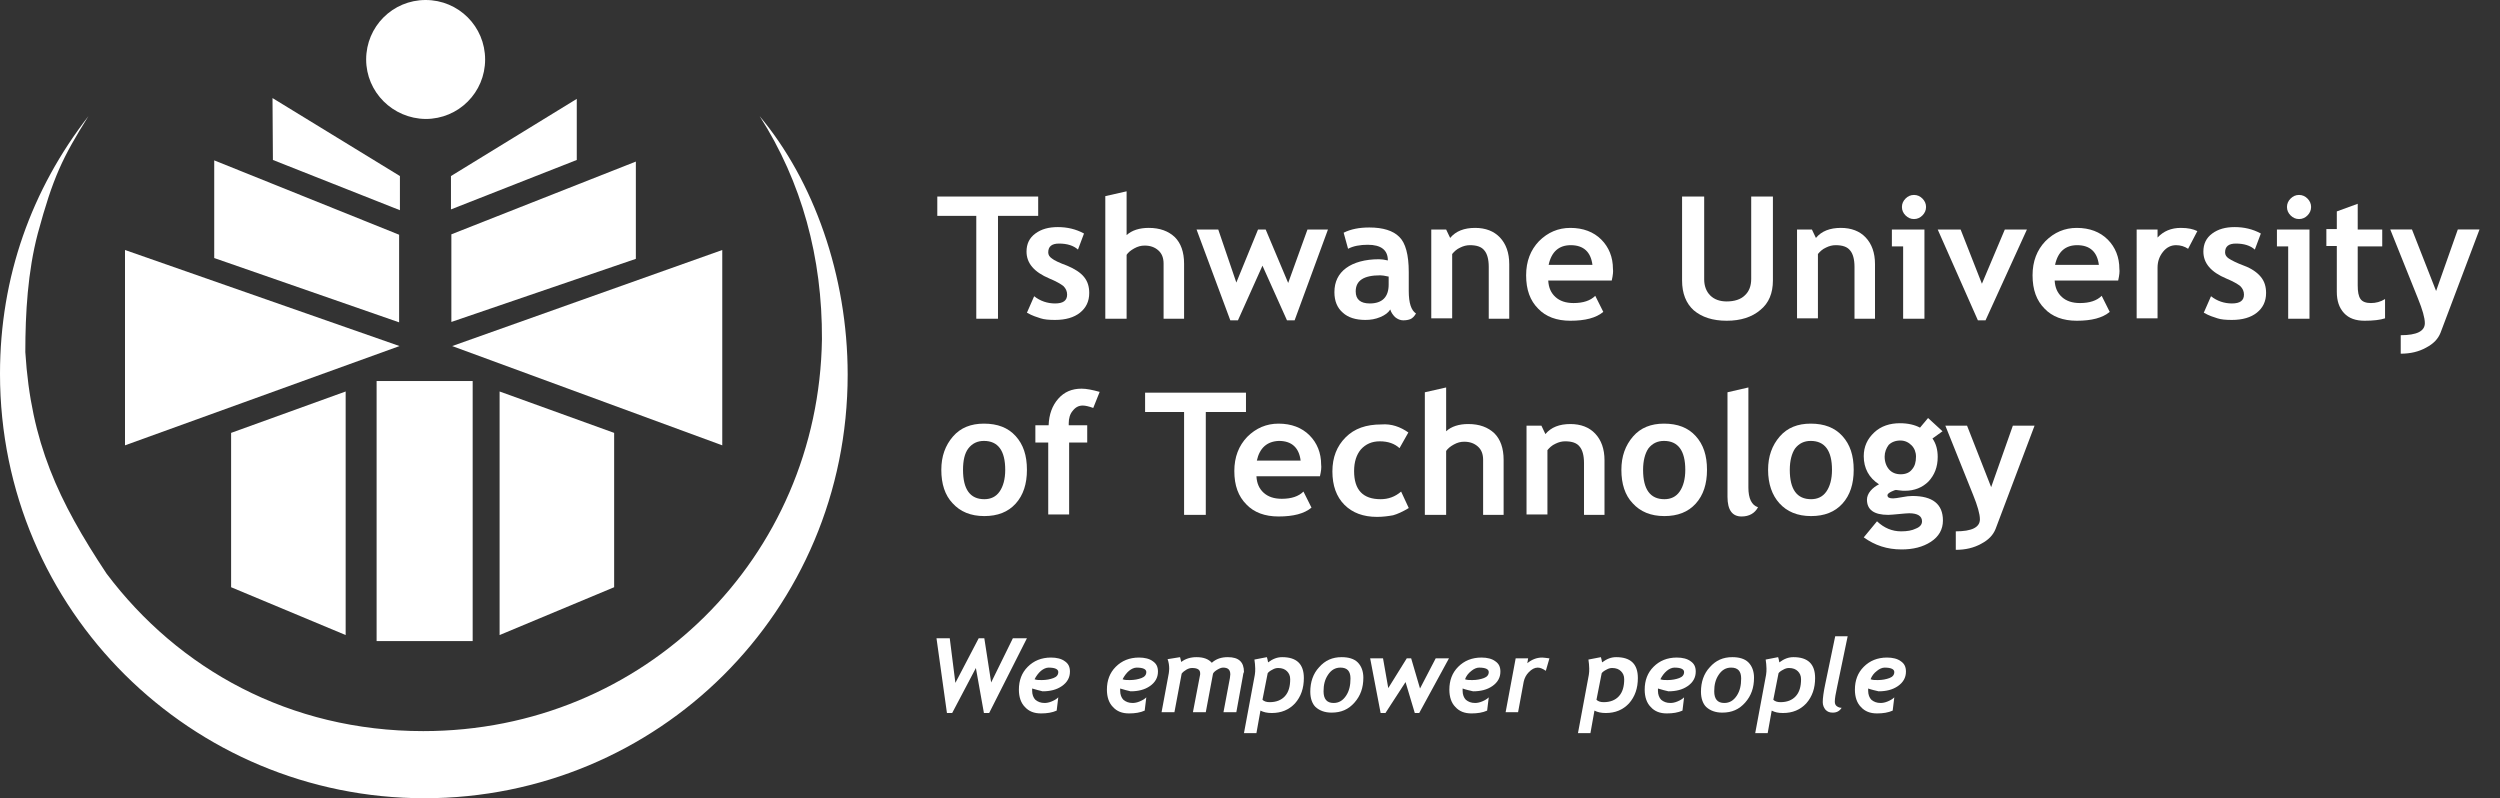 <?xml version="1.0" encoding="utf-8"?>
<!-- Generator: Adobe Illustrator 19.0.1, SVG Export Plug-In . SVG Version: 6.00 Build 0)  -->
<svg version="1.2" baseProfile="tiny" id="Layer_1" xmlns="http://www.w3.org/2000/svg" xmlns:xlink="http://www.w3.org/1999/xlink"
	 x="0px" y="0px" viewBox="247 -40.6 622 198.6" xml:space="preserve">
<rect x="247" y="-40.6" width="622" height="198.6" fill="#333333" stroke="none"/>
<path fill="#FFFFFF" d="M338.1-25.8c0-8.2,6.6-14.8,14.8-14.8c8.2,0,14.8,6.6,14.8,14.8c0,8.2-6.6,14.8-14.8,14.8
	C344.7-11.1,338.1-17.7,338.1-25.8L338.1-25.8z"/>
<polygon fill="#FFFFFF" points="346.5,11.7 346.5,3.2 314.8,-16.2 314.9,-0.8 "/>
<polygon fill="#FFFFFF" points="359.2,11.5 359.2,3.2 390.5,-16 390.5,-0.8 "/>
<polygon fill="#FFFFFF" points="346.3,39.6 346.3,17.8 300.3,-0.7 300.3,23.6 "/>
<polygon fill="#FFFFFF" points="359.3,39.5 359.3,17.7 405.2,-0.4 405.2,23.8 "/>
<polygon fill="#FFFFFF" points="346.4,45.5 278.1,21.6 278.1,70.2 "/>
<polygon fill="#FFFFFF" points="359.5,45.5 426.7,21.6 426.7,70.2 "/>
<polygon fill="#FFFFFF" points="340.7,54.2 364.6,54.2 364.6,118.9 340.7,118.9 "/>
<polygon fill="#FFFFFF" points="333,117.4 333,56.8 304.5,67.1 304.5,105.5 "/>
<polygon fill="#FFFFFF" points="371.3,117.4 371.3,56.8 399.8,67.1 399.8,105.5 "/>
<path fill="#FFFFFF" d="M436-11.7c13.4,16,21.9,39.6,21.9,64.3c0,58.9-47.3,105.4-105.3,105.4C294.7,158,247,111.3,247,52.4
	c0-24.2,7.9-45.9,22-64.1c-6.5,10.4-8.8,15.2-12.6,29.2c-2.5,9.5-3.1,19.8-3.1,29.5c1.4,22.5,8.2,37,20.2,55.1
	c17.9,23.8,45.6,39.2,78.8,39.2c55.1,0,98.4-43.3,99.2-97.5C451.6,23.5,446.5,4.7,436-11.7L436-11.7z"/>
<g>
	<path fill="#FFFFFF" d="M495.3,13.1v25.6h-5.4V13.1h-9.7V8.3h25.1v4.8H495.3z"/>
	<path fill="#FFFFFF" d="M502.5,37.2l1.8-4.1c1.5,1.2,3.3,1.8,5.2,1.8c2,0,3-0.7,3-2.2c0-0.8-0.3-1.5-0.9-2.1
		c-0.6-0.5-1.8-1.2-3.5-1.9c-3.8-1.6-5.7-3.8-5.7-6.7c0-1.9,0.7-3.4,2.2-4.5s3.3-1.6,5.6-1.6c2.3,0,4.5,0.5,6.5,1.6l-1.5,4
		c-1.1-1-2.7-1.5-4.7-1.5c-1.8,0-2.7,0.7-2.7,2.2c0,0.6,0.3,1.1,0.9,1.5c0.6,0.5,1.9,1.1,3.8,1.8c1.9,0.8,3.3,1.7,4.2,2.8
		s1.3,2.4,1.3,4c0,2.1-0.8,3.7-2.3,4.9c-1.5,1.2-3.6,1.8-6.2,1.8c-1.5,0-2.7-0.1-3.6-0.4S503.9,38,502.5,37.2z"/>
	<path fill="#FFFFFF" d="M536.5,38.7V25c0-1.4-0.4-2.5-1.3-3.3c-0.9-0.8-2-1.2-3.4-1.2c-0.9,0-1.7,0.2-2.6,0.7
		c-0.9,0.5-1.5,1-1.9,1.6v15.9h-5.3V8.2l5.3-1.2v10.9c1.3-1.2,3.2-1.8,5.5-1.8c2.8,0,4.9,0.8,6.5,2.3c1.5,1.5,2.3,3.7,2.3,6.6v13.7
		H536.5z"/>
	<path fill="#FFFFFF" d="M569.1,39.1h-1.9l-6.1-13.6L555,39.1h-1.9l-8.4-22.6h5.4l4.5,13.2l5.4-13.2h1.9l5.6,13.3l4.8-13.3h5.1
		L569.1,39.1z"/>
	<path fill="#FFFFFF" d="M592.9,36.4c-0.5,0.8-1.3,1.4-2.5,1.9s-2.4,0.7-3.7,0.7c-2.4,0-4.3-0.6-5.6-1.8c-1.4-1.2-2.1-2.9-2.1-5.1
		c0-2.6,1-4.6,2.9-6c1.9-1.4,4.7-2.2,8.2-2.2c0.6,0,1.3,0.1,2.2,0.3c0-2.6-1.7-3.9-5-3.9c-1.9,0-3.6,0.3-4.9,1l-1.1-4
		c1.8-0.9,3.9-1.3,6.4-1.3c3.4,0,5.9,0.8,7.4,2.3c1.6,1.5,2.4,4.5,2.4,8.8v4.7c0,3,0.6,4.8,1.8,5.6c-0.4,0.7-0.9,1.2-1.4,1.4
		c-0.5,0.2-1.1,0.3-1.8,0.3c-0.7,0-1.4-0.3-2-0.8C593.5,37.7,593.1,37.1,592.9,36.4z M592.4,28.2c-0.9-0.2-1.5-0.3-2-0.3
		c-4.1,0-6.1,1.3-6.1,4c0,2,1.2,3,3.5,3c3.1,0,4.7-1.6,4.7-4.7V28.2z"/>
	<path fill="#FFFFFF" d="M617.4,38.7V25.8c0-1.9-0.4-3.3-1.1-4.1c-0.7-0.9-1.9-1.3-3.6-1.3c-0.8,0-1.6,0.2-2.4,0.6
		c-0.9,0.4-1.5,1-2,1.6v16h-5.2V16.5h3.7l1,2.1c1.4-1.7,3.5-2.5,6.2-2.5c2.6,0,4.7,0.8,6.2,2.4c1.5,1.6,2.3,3.8,2.3,6.6v13.6H617.4z
		"/>
	<path fill="#FFFFFF" d="M648,29.2h-15.8c0.1,1.8,0.7,3.1,1.8,4.1c1.1,1,2.6,1.5,4.5,1.5c2.4,0,4.2-0.6,5.4-1.8l2,4
		c-1.8,1.5-4.5,2.2-8.2,2.2c-3.4,0-6.1-1-8-3c-2-2-3-4.7-3-8.3c0-3.5,1.1-6.3,3.2-8.5c2.2-2.2,4.8-3.3,7.8-3.3c3.2,0,5.8,1,7.7,2.9
		c1.9,1.9,2.9,4.4,2.9,7.3C648.4,26.9,648.3,27.9,648,29.2z M632.3,25.3h10.9c-0.4-3.2-2.2-4.9-5.4-4.9
		C634.9,20.4,633,22,632.3,25.3z"/>
	<path fill="#FFFFFF" d="M665.6,8.3h5.4v20.6c0,1.6,0.5,3,1.5,4c1,1,2.4,1.5,4.1,1.5c1.9,0,3.5-0.5,4.5-1.5c1.1-1,1.6-2.4,1.6-4.1
		V8.3h5.4v20.9c0,3.1-1,5.6-3.1,7.3c-2.1,1.8-4.9,2.7-8.4,2.7c-3.5,0-6.2-0.9-8.2-2.6c-1.9-1.7-2.9-4.2-2.9-7.4V8.3z"/>
	<path fill="#FFFFFF" d="M708.4,38.7V25.8c0-1.9-0.4-3.3-1.1-4.1c-0.7-0.9-1.9-1.3-3.6-1.3c-0.8,0-1.6,0.2-2.4,0.6
		c-0.9,0.4-1.5,1-2,1.6v16h-5.2V16.5h3.7l1,2.1c1.4-1.7,3.5-2.5,6.2-2.5c2.6,0,4.7,0.8,6.2,2.4c1.5,1.6,2.3,3.8,2.3,6.6v13.6H708.4z
		"/>
	<path fill="#FFFFFF" d="M720.5,38.7V20.7h-2.8v-4.2h8.1v22.2H720.5z M723.2,7.9c0.8,0,1.5,0.3,2.1,0.9s0.9,1.3,0.9,2.1
		c0,0.8-0.3,1.5-0.9,2.1s-1.3,0.9-2.1,0.9s-1.5-0.3-2.1-0.9s-0.9-1.3-0.9-2.1c0-0.8,0.3-1.5,0.9-2.1S722.4,7.9,723.2,7.9z"/>
	<path fill="#FFFFFF" d="M741,39.1h-1.9l-10-22.6h5.7l5.3,13.5l5.7-13.5h5.5L741,39.1z"/>
	<path fill="#FFFFFF" d="M774,29.2h-15.8c0.1,1.8,0.7,3.1,1.8,4.1c1.1,1,2.6,1.5,4.5,1.5c2.4,0,4.2-0.6,5.4-1.8l2,4
		c-1.8,1.5-4.5,2.2-8.2,2.2c-3.4,0-6.1-1-8-3c-2-2-3-4.7-3-8.3c0-3.5,1.1-6.3,3.2-8.5c2.2-2.2,4.8-3.3,7.8-3.3c3.2,0,5.8,1,7.7,2.9
		c1.9,1.9,2.9,4.4,2.9,7.3C774.4,26.9,774.3,27.9,774,29.2z M758.3,25.3h10.9c-0.4-3.2-2.2-4.9-5.4-4.9
		C760.9,20.4,759,22,758.3,25.3z"/>
	<path fill="#FFFFFF" d="M791.4,21.3c-0.9-0.6-1.9-0.9-3-0.9c-1.2,0-2.3,0.5-3.2,1.6c-0.9,1.1-1.4,2.4-1.4,4v12.6h-5.2V16.5h5.2v2
		c1.5-1.6,3.4-2.4,5.8-2.4c1.8,0,3.1,0.3,4.1,0.8L791.4,21.3z"/>
	<path fill="#FFFFFF" d="M795.3,37.2l1.8-4.1c1.5,1.2,3.3,1.8,5.2,1.8c2,0,3-0.7,3-2.2c0-0.8-0.3-1.5-0.9-2.1
		c-0.6-0.5-1.8-1.2-3.5-1.9c-3.8-1.6-5.7-3.8-5.7-6.7c0-1.9,0.7-3.4,2.2-4.5s3.3-1.6,5.6-1.6c2.3,0,4.5,0.5,6.5,1.6l-1.5,4
		c-1.1-1-2.7-1.5-4.7-1.5c-1.8,0-2.7,0.7-2.7,2.2c0,0.6,0.3,1.1,0.9,1.5s1.9,1.1,3.8,1.8s3.3,1.7,4.2,2.8c0.9,1.1,1.3,2.4,1.3,4
		c0,2.1-0.8,3.7-2.3,4.9c-1.5,1.2-3.6,1.8-6.2,1.8c-1.5,0-2.7-0.1-3.6-0.4S796.7,38,795.3,37.2z"/>
	<path fill="#FFFFFF" d="M816.3,38.7V20.7h-2.8v-4.2h8.1v22.2H816.3z M819,7.9c0.8,0,1.5,0.3,2.1,0.9s0.9,1.3,0.9,2.1
		c0,0.8-0.3,1.5-0.9,2.1s-1.3,0.9-2.1,0.9s-1.5-0.3-2.1-0.9s-0.9-1.3-0.9-2.1c0-0.8,0.3-1.5,0.9-2.1S818.2,7.9,819,7.9z"/>
	<path fill="#FFFFFF" d="M828.4,20.6h-2.6v-4.2h2.6V12l5.2-1.9v6.4h6.1v4.2h-6.1v9.7c0,1.6,0.2,2.7,0.7,3.4c0.5,0.7,1.4,1,2.6,1
		c1.2,0,2.4-0.3,3.5-1v4.8c-1.2,0.4-2.9,0.6-5.1,0.6c-2.2,0-3.9-0.6-5.1-1.9c-1.2-1.3-1.8-3-1.8-5.3V20.6z"/>
	<path fill="#FFFFFF" d="M854.2,42.2c-0.6,1.5-1.7,2.7-3.6,3.7c-1.8,1-3.9,1.5-6.3,1.5v-4.6c4,0,6-1,6-3c0-1.3-0.6-3.4-1.7-6.1
		l-6.9-17.2h5.4l6,15.3l5.4-15.3h5.4L854.2,42.2z"/>
</g>
<g>
	<path fill="#FFFFFF" d="M481.2,76.3c0-3.4,1-6.1,2.9-8.3s4.5-3.2,7.7-3.2c3.4,0,6,1,7.9,3.1s2.8,4.8,2.8,8.4c0,3.5-0.9,6.3-2.8,8.4
		c-1.9,2.1-4.5,3.1-7.8,3.1c-3.4,0-6-1.1-7.9-3.2C482.1,82.6,481.2,79.8,481.2,76.3z M486.6,76.3c0,4.9,1.8,7.3,5.3,7.3
		c1.6,0,2.9-0.6,3.8-1.9c0.9-1.3,1.4-3.1,1.4-5.4c0-4.8-1.8-7.2-5.3-7.2c-1.6,0-2.9,0.6-3.9,1.9C487,72.2,486.6,74,486.6,76.3z"/>
	<path fill="#FFFFFF" d="M519,60.9c-1.1-0.4-2-0.6-2.6-0.6c-1,0-1.8,0.4-2.5,1.3c-0.7,0.8-1,1.9-1,3.1c0,0.2,0,0.4,0,0.5h4.6v4.3
		H513v17.9h-5.2V69.5h-3.2v-4.3h3.3c0.1-2.7,0.9-4.9,2.4-6.6s3.4-2.5,5.8-2.5c1.2,0,2.7,0.3,4.5,0.8L519,60.9z"/>
	<path fill="#FFFFFF" d="M547,61.9v25.6h-5.4V61.9h-9.7v-4.8h25.1v4.8H547z"/>
	<path fill="#FFFFFF" d="M575.4,77.9h-15.8c0.1,1.8,0.7,3.1,1.8,4.1c1.1,1,2.6,1.5,4.5,1.5c2.4,0,4.2-0.6,5.4-1.8l2,4
		c-1.8,1.5-4.5,2.2-8.2,2.2c-3.4,0-6.1-1-8-3c-2-2-3-4.7-3-8.3c0-3.5,1.1-6.3,3.2-8.5c2.2-2.2,4.8-3.3,7.8-3.3c3.2,0,5.8,1,7.7,2.9
		c1.9,1.9,2.9,4.4,2.9,7.3C575.8,75.7,575.7,76.6,575.4,77.9z M559.7,74h10.9c-0.4-3.2-2.2-4.9-5.4-4.9
		C562.3,69.2,560.4,70.8,559.7,74z"/>
	<path fill="#FFFFFF" d="M597.4,67l-2.2,3.9c-1.2-1.1-2.8-1.7-4.9-1.7c-2,0-3.5,0.7-4.7,2c-1.1,1.3-1.7,3.1-1.7,5.4
		c0,4.7,2.2,7,6.6,7c1.9,0,3.6-0.6,5.1-1.9l1.9,4.1c-1.5,0.9-2.8,1.5-3.9,1.8c-1.1,0.2-2.5,0.4-4,0.4c-3.4,0-6.1-1-8.1-3
		c-2-2-3-4.8-3-8.3c0-3.5,1.1-6.3,3.3-8.5s5.1-3.2,8.9-3.2C593.2,64.8,595.4,65.6,597.4,67z"/>
	<path fill="#FFFFFF" d="M616,87.4V73.8c0-1.4-0.4-2.5-1.3-3.3c-0.9-0.8-2-1.2-3.4-1.2c-0.9,0-1.7,0.2-2.6,0.7s-1.5,1-1.9,1.6v15.9
		h-5.3V57l5.3-1.2v10.9c1.3-1.2,3.2-1.8,5.5-1.8c2.8,0,4.9,0.8,6.5,2.3c1.5,1.5,2.3,3.7,2.3,6.6v13.7H616z"/>
	<path fill="#FFFFFF" d="M641.1,87.4V74.6c0-1.9-0.4-3.3-1.1-4.1c-0.7-0.9-1.9-1.3-3.6-1.3c-0.8,0-1.6,0.2-2.4,0.6
		c-0.9,0.4-1.5,1-2,1.6v16h-5.2V65.3h3.7l1,2.1c1.4-1.7,3.5-2.5,6.2-2.5c2.6,0,4.7,0.8,6.2,2.4c1.5,1.6,2.3,3.8,2.3,6.6v13.6H641.1z
		"/>
	<path fill="#FFFFFF" d="M650.4,76.3c0-3.4,1-6.1,2.9-8.3s4.5-3.2,7.7-3.2c3.4,0,6,1,7.9,3.1s2.8,4.8,2.8,8.4c0,3.5-0.9,6.3-2.8,8.4
		c-1.9,2.1-4.5,3.1-7.8,3.1c-3.4,0-6-1.1-7.9-3.2C651.3,82.6,650.4,79.8,650.4,76.3z M655.8,76.3c0,4.9,1.8,7.3,5.3,7.3
		c1.6,0,2.9-0.6,3.8-1.9c0.9-1.3,1.4-3.1,1.4-5.4c0-4.8-1.8-7.2-5.3-7.2c-1.6,0-2.9,0.6-3.9,1.9C656.3,72.2,655.8,74,655.8,76.3z"/>
	<path fill="#FFFFFF" d="M676.8,57l5.2-1.2v24.9c0,2.7,0.8,4.4,2.4,4.9c-0.8,1.5-2.2,2.3-4.1,2.3c-2.3,0-3.5-1.6-3.5-4.9V57z"/>
	<path fill="#FFFFFF" d="M686.9,76.3c0-3.4,1-6.1,2.9-8.3s4.5-3.2,7.7-3.2c3.4,0,6,1,7.9,3.1s2.8,4.8,2.8,8.4c0,3.5-0.9,6.3-2.8,8.4
		c-1.9,2.1-4.5,3.1-7.8,3.1c-3.4,0-6-1.1-7.9-3.2C687.9,82.6,686.9,79.8,686.9,76.3z M692.3,76.3c0,4.9,1.8,7.3,5.3,7.3
		c1.6,0,2.9-0.6,3.8-1.9c0.9-1.3,1.4-3.1,1.4-5.4c0-4.8-1.8-7.2-5.3-7.2c-1.6,0-2.9,0.6-3.9,1.9C692.8,72.2,692.3,74,692.3,76.3z"/>
	<path fill="#FFFFFF" d="M710.7,93.1l3.3-4c1.8,1.7,3.8,2.5,6,2.5c1.5,0,2.7-0.2,3.7-0.7c1-0.4,1.5-1,1.5-1.8c0-1.3-1.1-2-3.2-2
		c-0.6,0-1.4,0.1-2.6,0.2s-2,0.2-2.6,0.2c-3.6,0-5.3-1.3-5.3-3.8c0-0.7,0.3-1.5,0.9-2.2s1.3-1.2,2.1-1.6c-2.5-1.6-3.8-4-3.8-7
		c0-2.4,0.9-4.3,2.6-5.9s3.9-2.3,6.4-2.3c2,0,3.7,0.4,5,1.1l2-2.4l3.6,3.3l-2.5,1.8c0.9,1.3,1.3,2.8,1.3,4.6c0,2.5-0.8,4.5-2.3,6.1
		c-1.5,1.5-3.5,2.3-5.8,2.3c-0.4,0-0.9,0-1.5-0.1l-0.8-0.1c-0.1,0-0.5,0.1-1.1,0.4c-0.6,0.3-1,0.6-1,0.9c0,0.6,0.5,0.8,1.4,0.8
		c0.4,0,1.1-0.1,2.2-0.3c1-0.2,1.9-0.3,2.6-0.3c5,0,7.6,2,7.6,6.1c0,2.2-1,4-3,5.3s-4.4,1.9-7.3,1.9
		C716.5,96.1,713.5,95.1,710.7,93.1z M715.9,73c0,1.3,0.4,2.4,1.1,3.2c0.7,0.8,1.7,1.2,2.9,1.2c1.2,0,2.2-0.4,2.8-1.2
		c0.7-0.8,1-1.8,1-3.2c0-1.1-0.4-2.1-1.1-2.8s-1.6-1.2-2.8-1.2c-1.2,0-2.2,0.4-2.9,1.1C716.3,70.9,715.9,71.9,715.9,73z"/>
	<path fill="#FFFFFF" d="M743.5,91c-0.6,1.5-1.7,2.7-3.6,3.7c-1.8,1-3.9,1.5-6.3,1.5v-4.6c4,0,6-1,6-3c0-1.3-0.6-3.4-1.7-6.1
		L731,65.3h5.4l6,15.3l5.4-15.3h5.4L743.5,91z"/>
</g>
<g>
	<path fill="#FFFFFF" d="M493.1,136.8h-1.3l-2-11.2l-5.9,11.2h-1.3l-2.6-18.6h3.3l1.4,11.1l5.8-11.1h1.4l1.7,11l5.4-11h3.5
		L493.1,136.8z"/>
	<path fill="#FFFFFF" d="M503.8,130.7c0,0.2,0,0.4,0,0.6c0,0.9,0.3,1.7,0.8,2.2c0.6,0.5,1.3,0.8,2.3,0.8c0.5,0,1.1-0.1,1.8-0.4
		c0.7-0.3,1.2-0.6,1.6-1l-0.4,3.3c-1.1,0.5-2.4,0.7-3.9,0.7c-1.7,0-3-0.5-4-1.6c-1-1-1.5-2.5-1.5-4.3c0-2.3,0.7-4.2,2.2-5.7
		c1.5-1.5,3.4-2.3,5.8-2.3c1.4,0,2.6,0.3,3.4,0.9c0.9,0.6,1.3,1.4,1.3,2.6c0,1.5-0.7,2.7-2,3.6c-1.3,0.9-2.9,1.3-4.8,1.3
		C505.7,131.2,504.7,131,503.8,130.7z M504.4,128.4c0.5,0.2,1.1,0.2,1.8,0.2c1.1,0,2.1-0.2,2.9-0.5c0.8-0.3,1.2-0.8,1.2-1.5
		c0-0.7-0.8-1.1-2.4-1.1c-0.6,0-1.3,0.3-1.9,0.8S504.8,127.6,504.4,128.4z"/>
	<path fill="#FFFFFF" d="M525.7,130.7c0,0.2,0,0.4,0,0.6c0,0.9,0.3,1.7,0.8,2.2c0.6,0.5,1.3,0.8,2.3,0.8c0.5,0,1.1-0.1,1.8-0.4
		c0.7-0.3,1.2-0.6,1.6-1l-0.4,3.3c-1.1,0.5-2.4,0.7-3.9,0.7c-1.7,0-3-0.5-4-1.6c-1-1-1.5-2.5-1.5-4.3c0-2.3,0.7-4.2,2.2-5.7
		c1.5-1.5,3.4-2.3,5.8-2.3c1.4,0,2.6,0.3,3.4,0.9c0.9,0.6,1.3,1.4,1.3,2.6c0,1.5-0.7,2.7-2,3.6c-1.3,0.9-2.9,1.3-4.8,1.3
		C527.5,131.2,526.6,131,525.7,130.7z M526.3,128.4c0.5,0.2,1.1,0.2,1.8,0.2c1.1,0,2.1-0.2,2.9-0.5c0.8-0.3,1.2-0.8,1.2-1.5
		c0-0.7-0.8-1.1-2.4-1.1c-0.6,0-1.3,0.3-1.9,0.8S526.7,127.6,526.3,128.4z"/>
	<path fill="#FFFFFF" d="M556.2,127.8l-1.6,8.8h-3.2l1.6-8.5c0-0.3,0.1-0.6,0.1-0.9c0-1.2-0.6-1.7-1.8-1.7c-0.4,0-0.9,0.2-1.4,0.5
		s-0.9,0.6-1.1,1l-1.8,9.6h-3.2l1.8-9.4c0-0.1,0-0.2,0-0.3c0-0.9-0.7-1.3-2-1.3c-0.4,0-0.9,0.1-1.4,0.4s-0.9,0.6-1.2,1l-1.8,9.6
		h-3.2l1.8-9.7c0-0.2,0.1-0.6,0.1-1.1c0-0.8-0.1-1.6-0.4-2.4l3.1-0.5c0.1,0.4,0.2,0.8,0.3,1.2c1-0.8,2.3-1.2,3.8-1.2
		c1.8,0,3,0.5,3.8,1.4c1.1-1,2.4-1.4,4-1.4c2.7,0,4,1.2,4,3.7C556.3,126.9,556.3,127.3,556.2,127.8z"/>
	<path fill="#FFFFFF" d="M560.6,136.2l-1,5.6h-3.1l2.7-14.5c0.1-0.5,0.1-1.1,0.1-1.6c0-0.7-0.1-1.5-0.2-2.2l3.1-0.6
		c0.1,0.3,0.2,0.7,0.3,1.3c1.2-0.9,2.3-1.3,3.5-1.3c3.6,0,5.4,1.7,5.4,5.2c0,2.5-0.7,4.6-2.2,6.3c-1.5,1.6-3.4,2.4-5.8,2.4
		C562.3,136.8,561.4,136.6,560.6,136.2z M561.1,133.5c0.4,0.4,1,0.6,1.8,0.6c1.6,0,2.9-0.5,3.8-1.5c0.9-1,1.3-2.4,1.3-4.2
		c0-0.9-0.3-1.5-0.8-2s-1.2-0.8-2.2-0.8c-0.4,0-0.9,0.1-1.4,0.4c-0.6,0.3-1,0.6-1.2,0.9L561.1,133.5z"/>
	<path fill="#FFFFFF" d="M573,131.5c0-2.4,0.7-4.5,2.2-6.1c1.5-1.7,3.3-2.5,5.6-2.5c1.7,0,3.1,0.4,4,1.3c0.9,0.9,1.4,2.2,1.4,3.8
		c0,2.5-0.7,4.5-2.2,6.2c-1.5,1.7-3.3,2.5-5.7,2.5c-1.7,0-3-0.5-4-1.4C573.5,134.5,573,133.2,573,131.5z M576.3,131.4
		c0,1.9,0.8,2.9,2.5,2.9c1.3,0,2.3-0.6,3.1-1.8s1.1-2.6,1.1-4.3c0-1.8-0.8-2.7-2.5-2.7c-1.3,0-2.3,0.6-3.1,1.8
		S576.3,129.8,576.3,131.4z"/>
	<path fill="#FFFFFF" d="M600.1,136.8h-1.1l-2.3-7.7l-5,7.7h-1.2l-2.6-13.6h3.2l1.3,7.4l4.6-7.4h1.1l2.2,7.5l3.9-7.5h3.3
		L600.1,136.8z"/>
	<path fill="#FFFFFF" d="M610.9,130.7c0,0.2,0,0.4,0,0.6c0,0.9,0.3,1.7,0.8,2.2c0.6,0.5,1.3,0.8,2.3,0.8c0.5,0,1.1-0.1,1.8-0.4
		c0.7-0.3,1.2-0.6,1.6-1l-0.4,3.3c-1.1,0.5-2.4,0.7-3.9,0.7c-1.7,0-3-0.5-4-1.6c-1-1-1.5-2.5-1.5-4.3c0-2.3,0.7-4.2,2.2-5.7
		s3.4-2.3,5.8-2.3c1.4,0,2.6,0.3,3.4,0.9c0.9,0.6,1.3,1.4,1.3,2.6c0,1.5-0.7,2.7-2,3.6c-1.3,0.9-2.9,1.3-4.8,1.3
		C612.7,131.2,611.7,131,610.9,130.7z M611.5,128.4c0.5,0.2,1.1,0.2,1.8,0.2c1.1,0,2.1-0.2,2.9-0.5c0.8-0.3,1.2-0.8,1.2-1.5
		c0-0.7-0.8-1.1-2.4-1.1c-0.6,0-1.3,0.3-1.9,0.8C612.3,126.9,611.8,127.6,611.5,128.4z"/>
	<path fill="#FFFFFF" d="M631.6,126.3c-0.7-0.5-1.4-0.8-2-0.8c-0.8,0-1.5,0.4-2.2,1.1c-0.7,0.7-1.1,1.5-1.3,2.4l-1.4,7.6h-3.1
		l2.5-13.4h3.1l-0.2,1.2c1.1-0.9,2.3-1.4,3.7-1.4c0.3,0,1,0.1,1.8,0.2L631.6,126.3z"/>
	<path fill="#FFFFFF" d="M643.7,136.2l-1,5.6h-3.1l2.7-14.5c0.1-0.5,0.1-1.1,0.1-1.6c0-0.7-0.1-1.5-0.2-2.2l3.1-0.6
		c0.1,0.3,0.2,0.7,0.3,1.3c1.2-0.9,2.3-1.3,3.5-1.3c3.6,0,5.4,1.7,5.4,5.2c0,2.5-0.7,4.6-2.2,6.3c-1.5,1.6-3.4,2.4-5.8,2.4
		C645.4,136.8,644.5,136.6,643.7,136.2z M644.2,133.5c0.4,0.4,1,0.6,1.8,0.6c1.6,0,2.9-0.5,3.8-1.5c0.9-1,1.3-2.4,1.3-4.2
		c0-0.9-0.3-1.5-0.8-2s-1.2-0.8-2.2-0.8c-0.4,0-0.9,0.1-1.4,0.4c-0.6,0.3-1,0.6-1.2,0.9L644.2,133.5z"/>
	<path fill="#FFFFFF" d="M659.5,130.7c0,0.2,0,0.4,0,0.6c0,0.9,0.3,1.7,0.8,2.2c0.6,0.5,1.3,0.8,2.3,0.8c0.5,0,1.1-0.1,1.8-0.4
		c0.7-0.3,1.2-0.6,1.6-1l-0.4,3.3c-1.1,0.5-2.4,0.7-3.9,0.7c-1.7,0-3-0.5-4-1.6c-1-1-1.5-2.5-1.5-4.3c0-2.3,0.7-4.2,2.2-5.7
		s3.4-2.3,5.8-2.3c1.4,0,2.6,0.3,3.4,0.9c0.9,0.6,1.3,1.4,1.3,2.6c0,1.5-0.7,2.7-2,3.6c-1.3,0.9-2.9,1.3-4.8,1.3
		C661.3,131.2,660.4,131,659.5,130.7z M660.1,128.4c0.5,0.2,1.1,0.2,1.8,0.2c1.1,0,2.1-0.2,2.9-0.5c0.8-0.3,1.2-0.8,1.2-1.5
		c0-0.7-0.8-1.1-2.4-1.1c-0.6,0-1.3,0.3-1.9,0.8C661,126.9,660.5,127.6,660.1,128.4z"/>
	<path fill="#FFFFFF" d="M670.2,131.5c0-2.4,0.7-4.5,2.2-6.1c1.5-1.7,3.3-2.5,5.6-2.5c1.7,0,3.1,0.4,4,1.3c0.9,0.9,1.4,2.2,1.4,3.8
		c0,2.5-0.7,4.5-2.2,6.2c-1.5,1.7-3.3,2.5-5.7,2.5c-1.7,0-3-0.5-4-1.4C670.7,134.5,670.2,133.2,670.2,131.5z M673.5,131.4
		c0,1.9,0.8,2.9,2.5,2.9c1.3,0,2.3-0.6,3.1-1.8s1.1-2.6,1.1-4.3c0-1.8-0.8-2.7-2.5-2.7c-1.3,0-2.3,0.6-3.1,1.8
		S673.5,129.8,673.5,131.4z"/>
	<path fill="#FFFFFF" d="M687.8,136.2l-1,5.6h-3.1l2.7-14.5c0.1-0.5,0.1-1.1,0.1-1.6c0-0.7-0.1-1.5-0.2-2.2l3.1-0.6
		c0.1,0.3,0.2,0.7,0.3,1.3c1.2-0.9,2.3-1.3,3.5-1.3c3.6,0,5.4,1.7,5.4,5.2c0,2.5-0.7,4.6-2.2,6.3c-1.5,1.6-3.4,2.4-5.8,2.4
		C689.4,136.8,688.6,136.6,687.8,136.2z M688.2,133.5c0.4,0.4,1,0.6,1.8,0.6c1.6,0,2.9-0.5,3.8-1.5c0.9-1,1.3-2.4,1.3-4.2
		c0-0.9-0.3-1.5-0.8-2s-1.2-0.8-2.2-0.8c-0.4,0-0.9,0.1-1.4,0.4c-0.6,0.3-1,0.6-1.2,0.9L688.2,133.5z"/>
	<path fill="#FFFFFF" d="M705.2,135.5c-0.5,0.8-1.2,1.2-2.2,1.2c-0.8,0-1.3-0.2-1.8-0.7c-0.4-0.5-0.7-1.1-0.7-1.9
		c0-1,0.2-2.5,0.6-4.4l2.5-12h3.1l-2.6,12.5c-0.4,1.8-0.6,3-0.6,3.8c0,0.5,0.2,0.9,0.5,1.1C704.4,135.4,704.8,135.5,705.2,135.5z"/>
	<path fill="#FFFFFF" d="M711.8,130.7c0,0.2,0,0.4,0,0.6c0,0.9,0.3,1.7,0.8,2.2c0.6,0.5,1.3,0.8,2.3,0.8c0.5,0,1.1-0.1,1.8-0.4
		c0.7-0.3,1.2-0.6,1.6-1l-0.4,3.3c-1.1,0.5-2.4,0.7-3.9,0.7c-1.7,0-3-0.5-4-1.6c-1-1-1.5-2.5-1.5-4.3c0-2.3,0.7-4.2,2.2-5.7
		s3.4-2.3,5.8-2.3c1.4,0,2.6,0.3,3.4,0.9c0.9,0.6,1.3,1.4,1.3,2.6c0,1.5-0.7,2.7-2,3.6c-1.3,0.9-2.9,1.3-4.8,1.3
		C713.6,131.2,712.6,131,711.8,130.7z M712.4,128.4c0.5,0.2,1.1,0.2,1.8,0.2c1.1,0,2.1-0.2,2.9-0.5c0.8-0.3,1.2-0.8,1.2-1.5
		c0-0.7-0.8-1.1-2.4-1.1c-0.6,0-1.3,0.3-1.9,0.8C713.2,126.9,712.7,127.6,712.4,128.4z"/>
</g>
</svg>
